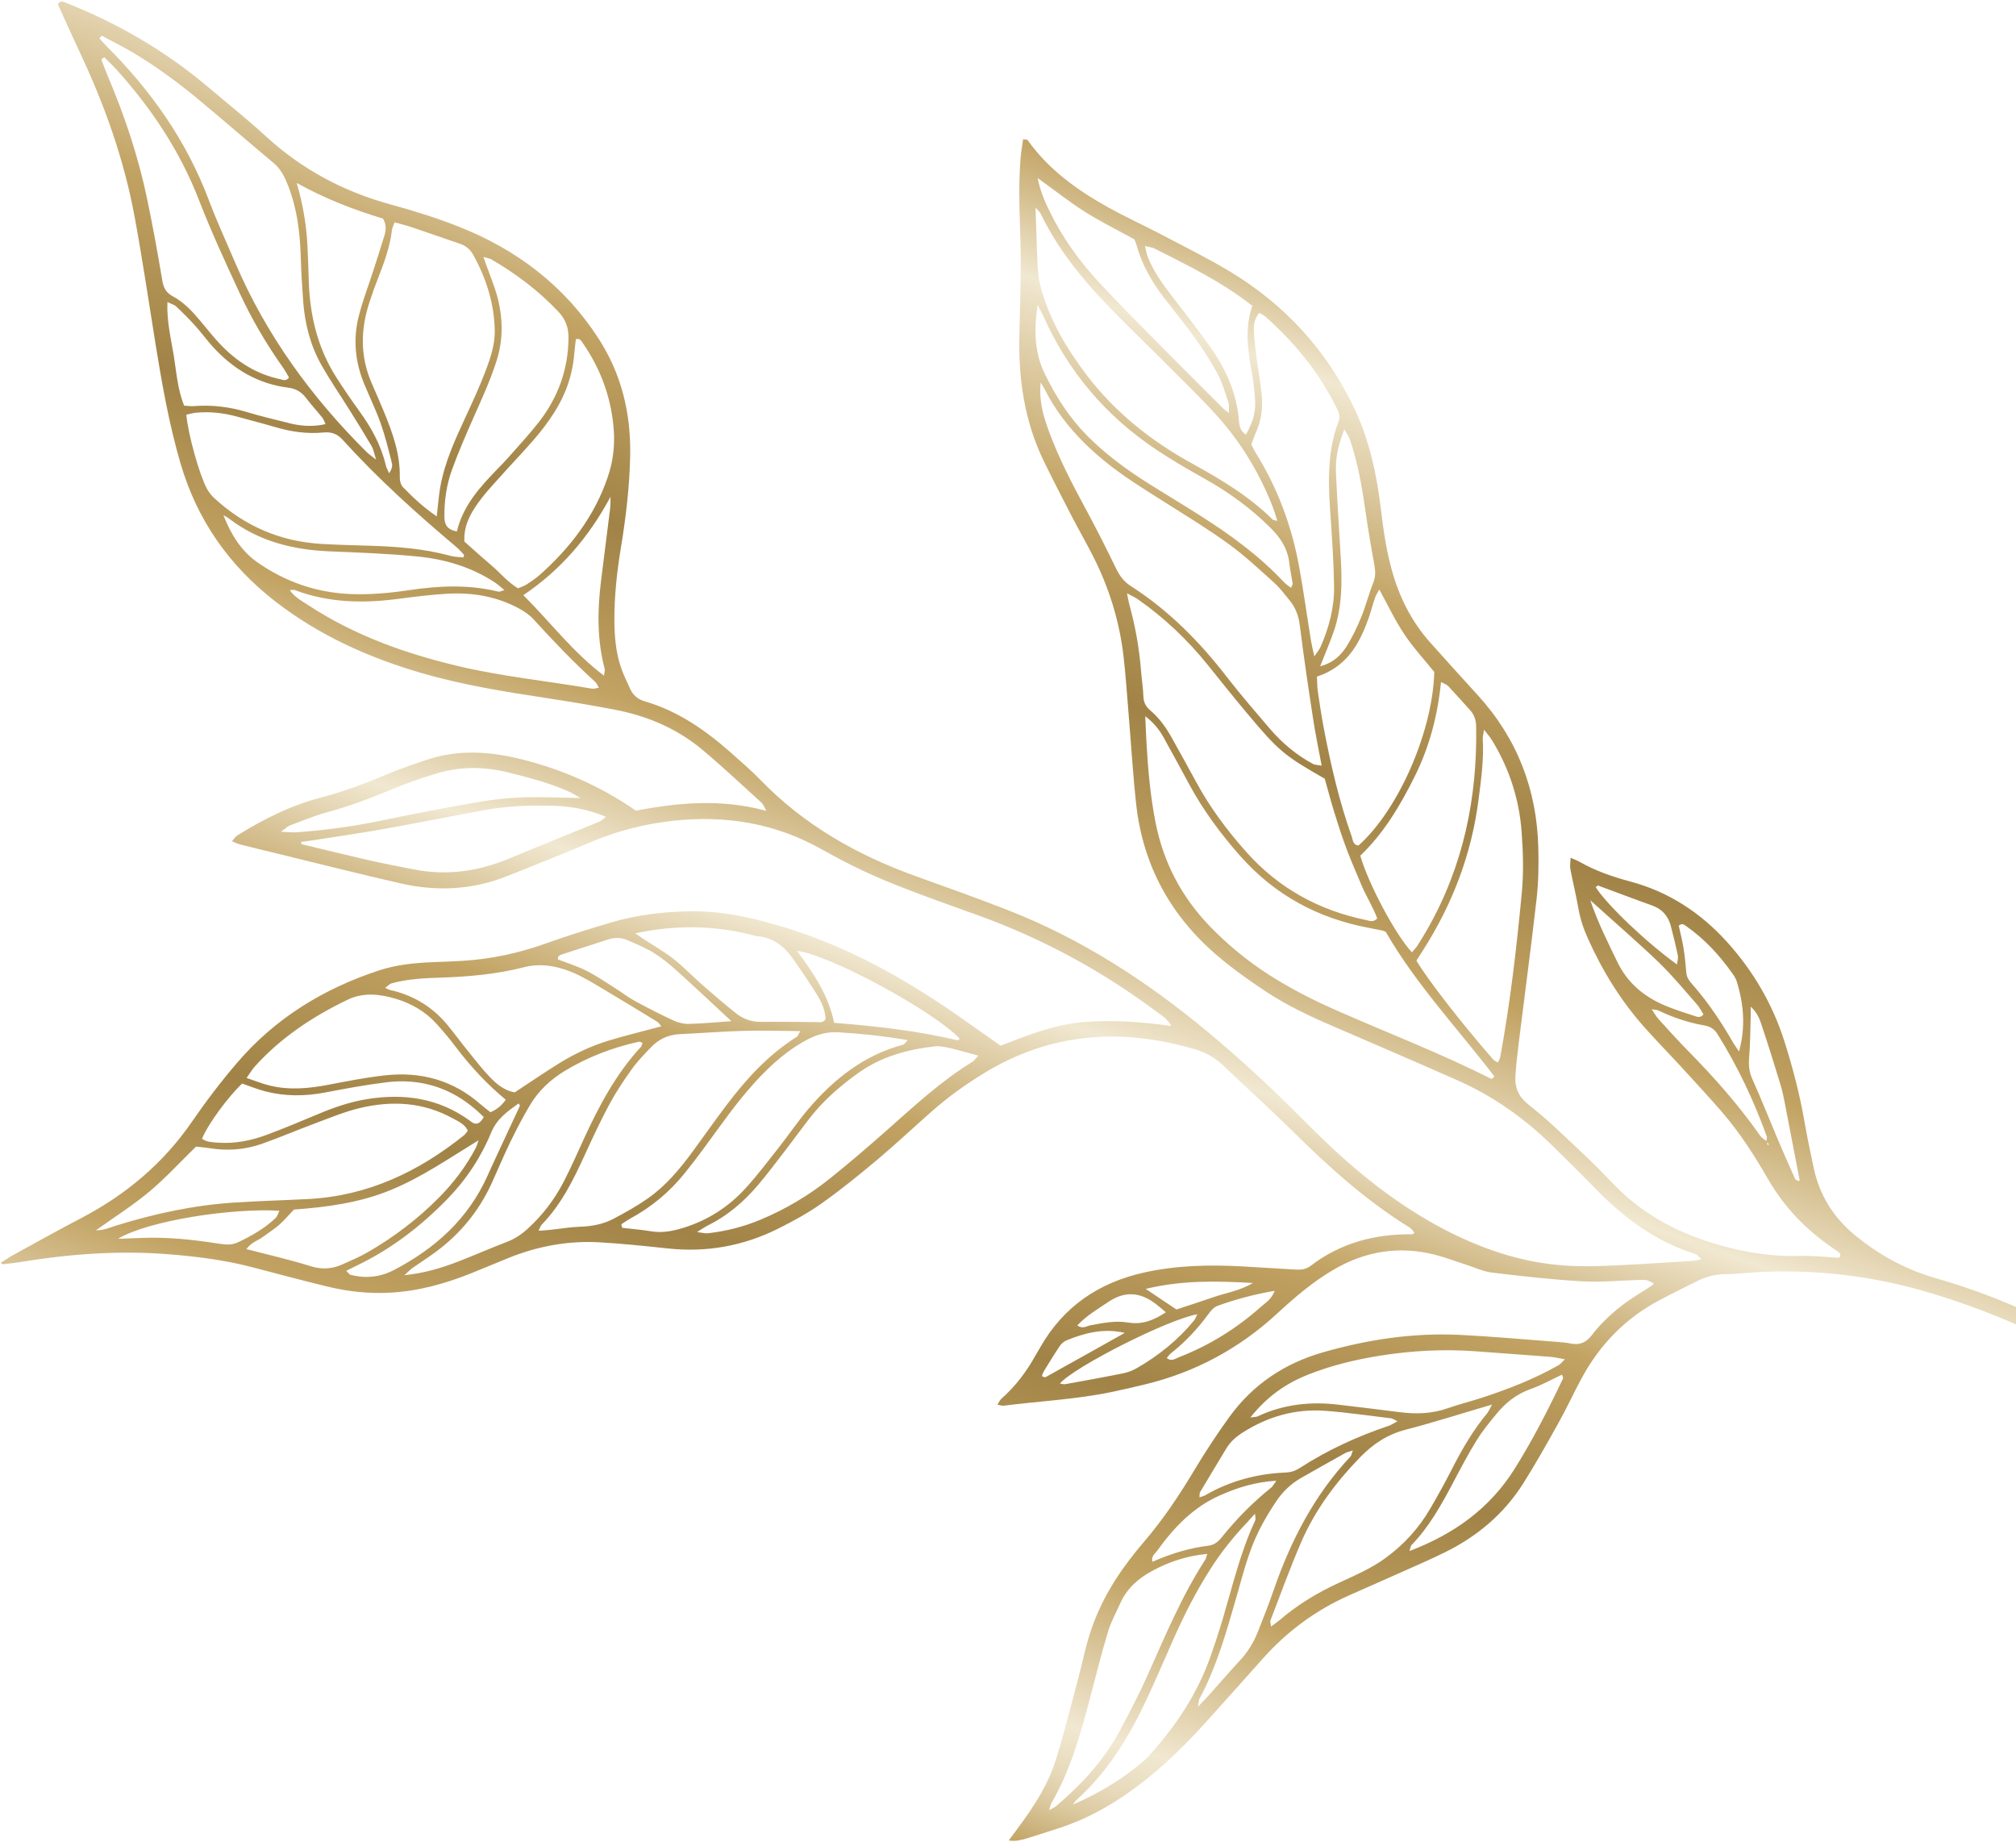 <svg width="684" height="625" viewBox="0 0 684 625" fill="none" xmlns="http://www.w3.org/2000/svg">
<path d="M347.008 624.099C351.288 622.751 355.586 621.421 359.852 620.017C367.865 617.355 375.234 613.447 382.173 608.655C391.826 601.971 400.276 593.985 408.133 585.358C415.006 577.794 421.795 570.133 428.599 562.527C436.763 553.393 446.391 546.288 457.586 541.292C463.559 538.638 469.565 536.022 475.521 533.348C480.385 531.183 485.265 529.074 490.013 526.737C501.091 521.333 510.268 513.633 516.866 503.173C521.096 496.449 525.015 489.485 528.878 482.536C531.659 477.553 534.02 472.323 536.768 467.302C542.891 456.063 551.507 447.25 562.811 441.206C566.95 438.992 571.189 436.93 575.377 434.81C578.526 433.221 581.796 432.277 585.366 432.264C588.426 432.253 591.475 431.877 594.547 431.684C615.378 430.382 635.718 432.78 655.696 438.868C673.571 444.304 690.591 451.575 706.887 460.637C707.94 461.218 709.085 461.787 710.254 461.994C710.902 462.111 711.949 461.708 712.385 461.191C713.1 460.329 712.925 459.152 712.006 458.489C710.222 457.148 708.363 455.839 706.436 454.725C690.814 445.654 674.284 438.671 656.943 433.69C646.567 430.711 637.367 425.718 629.099 418.821C621.916 412.817 617.31 405.348 615.367 396.239C614.247 391.047 613.164 385.857 612.248 380.623C610.642 371.355 608.278 362.273 605.432 353.303C601.419 340.649 594.833 329.386 585.963 319.572C577.026 309.679 566.205 302.555 553.169 299.068C547.233 297.464 541.43 295.505 536.068 292.446C535.208 291.969 534.285 291.615 532.889 290.993C532.838 292.537 532.592 293.74 532.791 294.828C533.636 299.237 534.721 303.608 535.493 308.013C536.134 311.68 537.264 315.125 538.8 318.488C543.76 329.568 550.108 339.776 558.211 348.829C562.304 353.404 566.594 357.773 570.745 362.297C575.285 367.266 579.881 372.221 584.286 377.308C590.308 384.29 595.259 392.036 599.866 400.015C605.271 409.376 612.542 417.007 621.429 423.126C622.107 423.591 622.788 424.02 623.447 424.501C624.07 424.981 624.857 425.453 624.006 426.706C619.506 426.474 614.844 425.94 610.191 426.08C601.305 426.333 592.713 424.968 584.17 422.605C570.3 418.788 557.893 412.503 547.808 402.078C544.255 398.396 540.698 394.749 536.968 391.255C531.012 385.681 525.181 379.896 518.767 374.891C515.207 372.1 513.905 369.044 514.166 364.964C514.413 361.103 514.859 357.236 515.342 353.372C517.346 337.138 519.529 320.952 521.371 304.689C521.995 299.031 522.081 293.265 521.924 287.573C521.438 267.82 514.742 250.45 501.342 235.794C495.972 229.912 490.641 223.997 485.312 218.046C478.917 210.912 474.753 202.581 472.215 193.378C470.344 186.659 469.356 179.818 468.537 172.898C467.125 161.076 464.692 149.53 459.57 138.695C450.199 118.922 436.036 103.431 417.377 92.17C409.875 87.638 401.983 83.753 394.215 79.657C388.062 76.436 381.722 73.549 375.671 70.171C365.271 64.349 355.692 57.436 348.667 47.546C348.517 47.336 347.949 47.388 347.14 47.242C346.858 49.226 346.487 51.186 346.315 53.177C345.643 61.126 345.774 69.055 346.083 77.034C346.552 89.065 346.199 101.132 345.866 113.182C345.466 128.323 347.543 142.94 354.252 156.651C357.303 162.885 360.485 169.073 363.669 175.225C366.018 179.755 368.575 184.171 370.884 188.734C376.292 199.388 379.798 210.679 381.188 222.554C381.923 228.832 382.328 235.159 382.86 241.478C383.734 251.861 384.334 262.245 385.463 272.61C387.75 293.723 397.361 311.072 413.548 324.661C418.679 328.978 424.219 332.904 429.829 336.598C436.836 341.188 444.438 344.78 452.133 348.088C466.194 354.157 480.275 360.21 494.273 366.402C506.559 371.805 517.362 379.457 526.898 388.861C531.709 393.594 536.52 398.327 541.215 403.161C550.894 413.121 561.757 421.232 575.2 425.421C575.823 425.627 576.303 426.333 577.3 427.202C575.842 427.485 575.099 427.69 574.331 427.747C562.904 428.411 551.496 429.332 540.063 429.559C530.452 429.763 520.897 428.624 511.579 425.881C496.908 421.536 483.687 414.358 471.33 405.473C461.003 398.054 451.684 389.483 442.759 380.466C432.25 369.866 421.345 359.713 409.871 350.159C389.181 332.933 366.793 318.415 341.605 308.624C331.335 304.632 320.936 300.923 310.557 297.197C290.689 290.024 272.739 279.849 257.928 264.515C254.816 261.3 251.374 258.371 248.01 255.376C239.356 247.724 230.023 241.21 218.775 237.935C216.454 237.268 214.8 235.882 213.818 233.739C212.648 231.147 211.35 228.564 210.497 225.866C208.92 220.97 208.504 215.88 208.455 210.742C208.393 202.343 209.309 194.011 210.678 185.727C212.367 175.426 213.603 165.076 213.808 154.638C214.093 140.381 210.957 127.131 203.191 115.024C191.605 97.013 175.42 84.718 155.723 76.919C148.153 73.911 140.307 71.486 132.424 69.331C116.551 64.978 102.531 57.51 90.347 46.359C84.025 40.559 77.308 35.206 70.768 29.664C56.292 17.412 40.131 7.959 22.506 1.011C21.673 0.681 20.703 -0.04 19.605 1.361C21.979 6.584 24.377 11.99 26.888 17.332C35.398 35.334 42.062 53.959 45.674 73.542C48.346 87.98 50.48 102.547 52.821 117.036C55.01 130.532 57.384 144.003 61.235 157.174C66.81 176.271 77.589 191.715 93.235 203.9C108.12 215.488 124.973 223.076 142.988 228.321C156.968 232.382 171.288 234.681 185.634 236.855C193.311 238.031 200.964 239.296 208.585 240.759C219.603 242.871 229.725 247.163 238.353 254.394C245.224 260.158 251.776 266.338 258.445 272.38C258.959 272.852 259.214 273.652 260.026 275.091C244.688 270.92 230.117 272.282 215.762 275.024C203.59 266.624 190.594 260.954 176.555 257.49C165.828 254.852 155.162 254.238 144.535 257.852C140.097 259.372 135.625 260.854 131.312 262.674C123.961 265.781 116.54 268.574 108.79 270.598C98.628 273.26 89.295 277.927 80.428 283.481C79.857 283.843 79.465 284.526 78.694 285.403C79.9 285.885 80.602 286.26 81.337 286.438C85.884 287.583 90.45 288.712 95.019 289.805C108.703 293.135 122.378 296.611 136.113 299.727C148.36 302.505 160.476 301.887 172.236 297.149C174.708 296.151 177.195 295.208 179.631 294.208C186.636 291.369 193.675 288.568 200.614 285.615C209.729 281.753 219.213 279.409 229.026 278.381C246.558 276.582 263.158 279.346 278.694 288.083C285.796 292.078 293.137 295.762 300.663 298.876C311.022 303.165 321.66 306.836 332.233 310.666C354.089 318.593 374.276 329.611 392.86 343.562C394.245 344.603 395.899 345.443 397.413 348.077C386.879 346.598 377.217 345.962 367.511 346.761C357.604 347.565 348.519 351.265 339.485 354.75C334.203 351.041 329.22 347.481 324.197 343.99C306.637 331.839 288.15 321.518 267.686 315.069C256.741 311.633 245.615 308.967 234.02 309.165C224.997 309.3 216.054 310.387 207.394 312.933C199.959 315.124 192.535 317.443 185.235 320.062C176.107 323.323 166.791 325.35 157.153 325.953C153.696 326.174 150.21 326.284 146.741 326.413C140.587 326.67 134.5 327.277 128.613 329.209C109.761 335.398 93.357 345.448 80.411 360.595C74.968 366.946 69.865 373.647 65.132 380.537C55.386 394.699 42.713 405.312 27.585 413.228C19.785 417.306 12.117 421.576 4.416 425.807C3.015 426.586 1.713 427.517 0.23 428.436C0.683 428.722 0.869 428.935 1.036 428.892C3.055 428.664 5.09 428.456 7.08 428.118C23.674 425.4 40.346 424.18 57.155 425.501C66.754 426.261 76.268 427.47 85.589 429.904C94.086 432.137 102.58 434.406 111.106 436.477C118.074 438.169 125.16 438.94 132.38 438.537C141.902 438.035 150.905 435.532 159.686 432.029C164.047 430.304 168.382 428.43 172.726 426.685C182.537 422.761 192.755 420.868 203.295 421.455C211.041 421.888 218.779 422.704 226.497 423.536C239.675 424.957 252.192 422.728 263.996 416.827C269.106 414.278 274.174 411.526 278.826 408.217C285.314 403.613 291.523 398.571 297.628 393.449C303.888 388.192 309.845 382.586 315.989 377.158C321.668 372.134 327.816 367.725 334.293 363.812C356.727 350.273 380.47 348.713 405.198 355.906C408.805 356.952 411.969 358.623 414.705 361.212C422.706 368.819 430.926 376.168 438.753 383.927C450.981 396.027 463.727 407.47 478.438 416.552C479.032 416.92 479.401 417.655 479.907 418.236C479.411 418.566 479.254 418.738 479.109 418.728C466.48 418.601 454.817 421.653 444.668 429.45C443.053 430.689 441.315 430.807 439.447 430.699C433.535 430.335 427.624 429.971 421.71 429.643C410.445 429.007 399.229 429.249 388.171 431.704C372.86 435.11 360.833 443.218 352.967 457.034C352.45 457.927 351.917 458.802 351.42 459.678C348.323 465.277 344.556 470.303 339.731 474.546C339.208 475.003 338.919 475.766 338.41 476.551C339.401 476.709 340.002 476.968 340.572 476.879C352.733 475.336 365.011 474.748 377.035 472.267C380.841 471.468 384.616 470.595 388.393 469.686C405.446 465.578 420.42 457.525 433.307 445.633C439.333 440.069 445.543 434.754 452.654 430.629C463.387 424.4 474.838 422.59 486.918 425.685C490.479 426.6 493.921 427.926 497.414 429.036C500.337 429.963 503.192 431.358 506.171 431.724C516.304 432.938 526.478 434.083 536.653 434.681C543.147 435.048 549.71 434.4 556.261 434.207C558.596 434.147 558.598 434.11 561.045 435.35C560.96 435.527 560.925 435.761 560.792 435.843C559.798 436.541 558.784 437.255 557.738 437.894C551 441.899 544.88 446.692 540.1 452.942C538.06 455.608 535.801 456.42 532.697 455.754C531.315 455.46 529.864 455.362 528.434 455.247C517.418 454.428 506.434 453.41 495.418 452.864C479.556 452.081 464.063 454.418 448.813 458.793C435.754 462.552 425.084 469.713 417.122 480.682C412.819 486.618 408.771 492.808 405.008 499.09C399.951 507.524 394.515 515.642 388.084 523.127C386.362 525.141 384.69 527.212 383.089 529.325C376.586 537.862 371.578 547.173 368.789 557.582C367.668 561.731 366.78 565.913 365.658 570.062C363.283 578.951 361.07 587.869 358.357 596.644C355.755 605.117 351.002 612.571 345.747 619.644C344.683 621.083 343.639 622.506 342.253 624.396C344.237 624.677 345.6 624.441 346.94 624.022L347.008 624.099ZM600.149 388.18C600.013 388.298 599.877 388.416 599.742 388.534C599.627 388.09 599.511 387.645 599.416 387.183C598.675 386.568 597.743 386.086 597.212 385.322C589.931 374.905 581.547 365.451 572.641 356.417C569.22 352.925 565.937 349.28 562.635 345.651C561.875 344.78 561.309 343.74 560.417 342.405C561.497 342.587 562.137 342.54 562.63 342.792C567.62 345.187 572.835 346.943 578.305 347.896C580.231 348.227 581.646 349.106 582.714 350.799C589.556 361.769 595.063 373.359 599.421 385.508C599.604 386.03 599.322 386.685 599.263 387.282C599.533 387.592 599.859 387.887 600.149 388.18ZM354.54 132.234C359.338 141.682 366.239 149.397 374.358 156.083C380.976 161.558 388.302 166.005 395.545 170.593C402.788 175.181 410.113 179.629 417.034 184.668C422.446 188.604 427.39 193.254 432.381 197.762C434.335 199.533 435.917 201.698 437.598 203.742C439.564 206.152 440.596 208.898 440.996 212.094C442.337 222.819 443.918 233.505 445.572 244.197C446.338 249.22 447.4 254.19 448.422 259.741C447.2 259.512 446.177 259.552 445.441 259.138C439.802 256.116 434.983 252.038 430.834 247.205C425.928 241.464 420.983 235.757 416.348 229.78C407.05 217.715 396.492 207.021 383.616 198.792C381.279 197.286 379.85 195.296 378.653 192.829C375.192 185.657 371.579 178.584 367.797 171.59C363.531 163.69 359.434 155.709 356.241 147.281C353.561 140.143 352.583 135.816 353.053 129.748C353.559 130.602 354.124 131.405 354.574 132.273L354.54 132.234ZM395.262 251.04C398.052 256.036 400.767 261.064 403.482 266.092C408.267 274.938 414.201 282.951 420.877 290.487C432.593 303.681 447.205 311.554 464.448 314.78C466.047 315.089 467.664 315.417 469.244 315.742C469.442 315.774 469.616 315.895 470.198 316.171C480.335 333.811 494.544 348.885 507.064 365.23C506.488 365.664 506.096 366.075 505.99 366.031C488.849 357.331 470.907 350.489 453.373 342.745C445.507 339.281 437.888 335.396 430.647 330.772C423.216 326.007 416.458 320.451 410.338 314.1C400.733 304.108 394.637 292.351 392 278.734C390.292 269.896 389.484 260.955 388.988 251.981C388.821 249.366 388.746 246.738 388.567 242.975C392.269 245.812 393.821 248.411 395.315 251.062L395.262 251.04ZM452.92 276.233C454.169 280.324 455.511 284.402 457.022 288.402C458.532 292.401 460.285 296.325 461.926 300.279C463.553 304.176 465.913 307.741 467.269 311.602C465.918 312.986 464.684 312.392 463.59 312.154C447.5 308.843 433.809 301.36 422.819 288.998C416.274 281.653 410.437 273.828 405.768 265.154C403.149 260.315 400.456 255.507 397.781 250.683C395.806 247.089 393.487 243.727 390.337 241.056C388.821 239.787 388.026 238.368 387.945 236.359C387.849 233.512 387.388 230.677 387.163 227.839C386.566 220.078 385.211 212.466 383.139 204.969C382.891 204.06 382.755 203.122 382.372 201.275C384.197 202.273 385.224 202.707 386.127 203.351C395.059 209.601 402.855 217.012 409.704 225.488C414.185 231.054 418.627 236.654 423.225 242.118C433.847 254.802 435.797 256.372 449.466 264.181C450.549 268.042 451.651 272.159 452.901 276.25L452.92 276.233ZM136.708 165.256C135.96 164.477 135.605 163.014 135.646 161.888C135.791 153.922 133.138 146.659 130.187 139.485C128.859 136.282 127.455 133.109 126.088 129.939C122.138 120.876 122.329 111.712 125.364 102.485C126.31 99.581 127.345 96.701 128.469 93.846C130.496 88.703 132.326 83.528 132.996 78.001C133.084 77.242 133.496 76.542 133.882 75.421C135.991 76.001 137.944 76.479 139.83 77.117C145.241 78.94 150.592 80.85 156.003 82.674C158.032 83.358 159.516 84.551 160.569 86.461C164.975 94.444 167.675 102.894 167.866 112.066C167.956 116.861 166.447 121.348 164.801 125.715C162.797 131.042 160.385 136.214 157.99 141.406C154.379 149.191 150.805 156.979 149.33 165.492C148.849 168.264 148.655 171.091 148.174 175.192C143.271 171.801 139.941 168.571 136.708 165.256ZM270.499 351.642C260.798 357.685 253.257 365.969 246.448 374.977C242.504 380.191 238.767 385.564 234.893 390.819C230.517 396.75 225.776 402.42 219.678 406.65C216.006 409.205 212.067 411.415 208.119 413.496C204.645 415.3 200.861 416.045 196.901 416.16C193.452 416.272 190.023 416.877 186.557 417.243C185.401 417.365 184.25 417.415 182.73 417.548C183.237 416.527 183.39 415.881 183.783 415.471C190.461 408.622 194.571 400.196 198.49 391.63C201.123 385.891 203.792 380.153 206.777 374.583C208.989 370.472 211.626 366.536 214.345 362.732C216.237 360.093 218.547 357.736 220.785 355.375C223.415 352.603 226.618 351.036 230.51 350.844C237.854 350.504 245.179 349.908 252.512 349.713C258.606 349.543 264.692 349.755 271.518 349.799C270.837 350.973 270.732 351.439 270.446 351.62L270.499 351.642ZM152.776 188.56C143.857 186.117 134.726 185.425 125.549 185.149C120.043 184.976 114.535 184.84 109.039 184.522C95.055 183.702 82.96 178.44 72.699 168.986C71.671 168.042 70.767 166.888 70.124 165.643C67.53 160.715 63.795 147.169 63.22 140.684C64.291 140.465 65.389 140.121 66.525 140.016C71.254 139.571 75.898 140.086 80.438 141.341C84.746 142.525 89.094 143.639 93.397 144.895C98.733 146.477 104.124 147.261 109.697 146.728C112.245 146.482 114.301 147.04 116.197 149.135C128.133 162.308 141.287 174.179 154.872 185.606C155.801 186.398 156.612 187.327 157.425 188.219C157.492 188.297 157.344 188.596 157.254 189.118C155.79 188.964 154.223 188.968 152.776 188.56ZM44.629 17.532C52.713 22.341 60.31 27.881 67.545 33.907C76.021 40.964 84.34 48.192 92.814 55.285C95.295 57.347 96.585 60.038 97.719 62.901C100.76 70.609 101.775 78.654 102.031 86.883C102.191 91.993 102.479 97.093 102.859 102.181C103.43 109.794 105.276 117.148 109.044 123.813C112.049 129.134 115.528 134.177 118.776 139.386C121.254 143.36 123.732 147.333 126.112 151.391C126.667 152.339 126.841 153.516 127.605 155.917C125.793 154.465 124.989 153.974 124.342 153.311C105.624 134.671 90.328 113.659 79.869 89.279C76.825 82.153 73.557 75.085 70.832 67.817C63.264 47.766 51.248 30.709 36.144 15.665C35.292 14.806 34.518 13.879 33.722 13.006C33.978 12.714 34.235 12.421 34.511 12.112C37.902 13.926 41.355 15.617 44.663 17.571L44.629 17.532ZM50.611 404.318C56.077 399.753 60.902 394.454 66.502 388.988C67.64 389.12 69.434 389.259 71.217 389.544C77.181 390.476 83.072 390.074 88.763 388.074C94.921 385.906 100.925 383.326 107.054 381.047C112.024 379.198 116.973 377.13 122.083 375.91C132.93 373.331 143.601 373.872 153.603 379.393C155.515 380.452 157.677 381.326 158.724 383.582C158.286 384.135 157.975 384.679 157.549 385.051C142.035 397.529 124.758 405.718 104.6 406.774C96.248 407.209 87.875 407.425 79.516 407.97C65.797 408.861 52.435 411.725 39.317 415.807C37.252 416.45 35.256 417.408 32.544 417.388C38.863 412.863 45.068 408.95 50.631 404.301L50.611 404.318ZM162.017 170.886C164.116 167.896 166.615 165.17 169.078 162.442C173.142 157.874 177.414 153.465 181.41 148.819C183.803 146.05 186.028 143.087 188.006 139.998C191.92 133.89 194.272 127.202 194.843 119.921C194.972 118.309 195.209 116.705 195.394 115.078C196.717 114.64 197.213 115.638 197.777 116.442C203.939 125.381 207.506 135.255 208.257 146.086C208.622 151.391 207.972 156.628 206.237 161.755C201.717 175.105 193.499 185.82 183.106 195.058C181.731 196.258 180.185 197.3 178.66 198.289C177.823 198.815 176.836 199.131 175.767 199.586C172.179 197.468 169.615 194.217 166.534 191.623C163.572 189.128 160.71 186.512 157.568 183.731C157.288 178.523 159.453 174.554 162.017 170.886ZM431.846 176.312C423.935 168.456 414.509 162.773 404.821 157.455C390.693 149.706 378.269 139.924 368.487 126.952C361.658 117.912 356 108.26 353.059 97.227C352.434 94.908 352.185 92.433 352.042 90.002C351.727 83.698 351.576 77.388 351.342 70.434C352.187 71.402 352.79 71.898 353.093 72.519C358.678 84.042 366.54 93.952 375.343 103.143C382.26 110.367 389.547 117.234 396.6 124.34C402.069 129.828 407.672 135.233 412.868 140.993C421.125 150.184 427.456 160.646 431.909 172.201C432.405 173.473 432.787 174.81 433.385 176.708C432.204 176.409 431.948 176.428 431.829 176.293L431.846 176.312ZM506.177 251.071C512.043 260.61 515.442 271.073 516.266 282.182C516.778 289.063 516.971 296.087 516.32 302.926C514.549 321.616 512.398 340.262 508.986 358.714C508.895 359.236 508.534 359.721 508.211 360.446C507.564 360.056 506.994 359.871 506.64 359.465C495.918 347.176 484.451 332.469 480.567 325.905C481.202 324.874 481.956 323.705 482.709 322.536C492.761 306.847 499.26 289.861 501.638 271.358C502.528 264.481 503.49 257.608 503.075 250.642C503.032 249.929 503.28 249.236 503.522 247.559C504.81 249.23 505.589 250.084 506.177 251.071ZM166.028 365.213C163.379 362.411 161.004 359.337 158.57 356.313C156.252 353.461 154.106 350.493 151.769 347.658C146.924 341.831 140.796 337.974 133.44 336.11C133.046 336.01 132.63 335.964 132.239 335.828C131.865 335.712 131.514 335.506 130.667 335.121C131.564 334.508 132.197 333.786 132.939 333.581C138.283 332.122 143.802 331.841 149.313 331.668C158.932 331.354 168.44 330.524 177.781 328.134C183.527 326.666 189.19 327.723 194.516 329.996C198.054 331.51 201.372 333.593 204.68 335.547C210.822 339.186 216.904 342.912 222.969 346.619C223.459 346.907 223.748 347.473 224.392 348.172C218.325 349.818 212.473 351.243 206.71 352.965C200.816 354.732 195.248 357.341 190.021 360.538C184.83 363.737 179.804 367.202 174.618 370.602C171.003 369.938 168.336 367.663 165.977 365.155L166.028 365.213ZM464.111 210.4C465.01 207.912 465.66 205.334 466.525 202.807C466.824 201.899 467.388 201.099 467.975 199.974C470.922 205.345 473.337 210.498 476.476 215.19C479.515 219.729 483.279 223.808 486.636 227.969C486.087 248.217 474.493 274.727 460.935 286.828C458.978 286.695 459.027 284.914 458.599 283.72C454.277 271.573 451.401 259.05 449.026 246.398C448.282 242.378 447.666 238.348 447.086 234.321C446.89 232.924 446.914 231.505 446.831 229.533C456.592 226.334 461.031 218.95 464.094 210.381L464.111 210.4ZM504.836 479.141C499.82 485.12 495.938 491.813 492.421 498.767C490.191 503.132 487.822 507.414 485.347 511.653C481.402 518.469 476.185 524.179 469.788 528.772C467.489 530.437 464.971 531.85 462.442 533.136C458.801 534.983 455.016 536.548 451.358 538.376C445.288 541.388 439.596 544.99 434.433 549.393C433.542 550.17 432.55 550.831 431.243 551.835C431.136 550.735 430.886 550.136 431.06 549.71C434.514 540.767 437.754 531.736 441.579 522.945C446.288 512.157 453.264 502.833 461.434 494.409C465.764 489.95 470.689 486.642 476.918 485.025C486.39 482.589 495.701 479.578 506.219 476.503C505.363 478.102 505.158 478.689 504.783 479.119L504.836 479.141ZM429.128 107.243C439.02 115.961 447.256 125.988 453.203 137.808C454.019 139.448 454.933 141.003 454.158 143.008C449.945 154.012 450.729 165.428 451.549 176.846C452.068 184.165 452.514 191.478 452.632 198.807C452.756 206.026 450.916 212.948 448.006 219.543C447.599 220.444 446.909 221.217 445.934 222.68C445.464 220.5 445.061 218.943 444.803 217.396C443.433 208.945 442.283 200.473 440.747 192.065C438.212 178.291 433.396 165.382 425.963 153.462C425.421 152.605 425.029 151.687 424.544 150.78C425.098 149.342 425.536 148.006 426.116 146.716C428.042 142.513 428.509 138.083 428.037 133.554C427.559 129.097 426.769 124.673 426.18 120.244C425.832 117.617 425.556 114.994 425.428 112.345C425.33 110.318 425.525 108.273 427.235 106.167C428.025 106.603 428.629 106.826 429.075 107.221L429.128 107.243ZM213.673 413.49C220.99 409.561 227.247 404.34 232.405 397.898C236.487 392.803 240.327 387.509 244.168 382.215C249.094 375.429 254.211 368.784 260.24 362.91C264.356 358.91 268.825 355.352 273.944 352.658C277.249 350.934 280.666 349.963 284.528 350.207C292.235 350.674 299.865 351.483 307.984 352.852C307.199 353.673 306.884 354.289 306.439 354.405C293.252 357.899 283.105 365.934 274.419 376.035C270.837 380.217 267.754 384.815 264.343 389.154C260.692 393.805 257.089 398.55 253.13 402.925C246.98 409.756 239.411 414.451 230.5 416.943C227.288 417.836 224.145 418.26 220.832 417.708C217.609 417.18 214.349 416.923 211.116 416.54C211.015 416.151 210.914 415.762 210.796 415.353C211.786 414.728 212.708 414.026 213.71 413.493L213.673 413.49ZM461.536 290.292C469.446 282.743 475.063 273.309 479.983 263.427C484.924 253.491 487.759 242.94 488.916 231.365C490.039 231.987 490.844 232.205 491.319 232.711C493.83 235.394 496.264 238.145 498.72 240.842C500.16 242.415 500.8 244.242 500.834 246.393C501.264 270.695 496.497 293.771 484.366 315.092C483.268 317.038 482.08 318.961 480.895 320.847C480.466 321.528 479.863 322.088 479.049 323.071C473.58 317.311 464.187 299.703 461.536 290.292ZM39.178 23.208C51.182 36.459 60.998 51.072 67.513 67.883C71.629 78.505 76.435 88.9 81.227 99.24C85.334 108.131 90.291 116.588 95.952 124.601C96.75 125.712 97.393 126.957 98.046 128.057C97.057 129.465 96.026 128.831 95.164 128.663C86.869 126.936 80.121 122.564 74.421 116.46C72.199 114.07 70.171 111.51 68.084 109.002C65.325 105.683 62.409 102.535 58.579 100.491C56.348 99.302 55.495 97.66 55.079 95.229C53.527 85.982 51.863 76.765 49.941 67.603C46.958 53.198 42.301 39.298 36.546 25.743C35.779 23.925 35.088 22.039 34.376 20.206C34.686 19.936 34.996 19.666 35.342 19.398C36.621 20.668 37.958 21.887 39.159 23.225L39.178 23.208ZM86.366 361.909C95.238 352.022 106.108 344.856 117.972 339.141C123.207 336.618 128.758 337.195 134.148 338.798C139.521 340.382 144.304 343.128 148.079 347.299C150.417 349.861 152.638 352.524 154.724 355.306C160.014 362.256 165.636 368.179 171.59 373.073C170.315 374.935 168.688 376.355 166.4 377.329C165.261 376.414 164.133 375.591 163.086 374.664C153.778 366.458 142.819 363.476 130.71 364.805C124.233 365.513 117.809 366.789 111.406 368.012C104.708 369.289 98.055 369.912 91.378 368.24C89.032 367.662 86.764 366.743 83.667 365.696C84.978 363.836 85.577 362.803 86.366 361.909ZM217.312 355.304C208.928 364.459 203.18 375.268 198.062 386.448C195.856 391.27 193.72 396.132 191.285 400.848C188.175 406.901 184.095 412.233 179.064 416.827C176.946 418.777 174.618 420.331 171.87 421.365C166.336 423.466 160.908 425.885 155.391 428.005C149.873 430.126 144.272 431.877 137.211 432.619C138.646 431.332 139.237 430.68 139.927 430.181C142.587 428.303 145.365 426.561 147.993 424.609C156.186 418.518 162.484 410.841 166.762 401.553C168.883 396.908 170.828 392.178 173.052 387.612C175.192 383.223 177.441 378.842 179.967 374.661C182.881 369.869 186.963 366.103 191.749 363.222C199.516 358.559 207.912 355.359 216.75 353.408C217.064 353.338 217.465 353.602 217.999 353.784C217.78 354.316 217.719 354.949 217.365 355.325L217.312 355.304ZM100.311 200.283C111.514 204.483 123.043 204.718 134.728 203.216C140.405 202.489 146.064 201.744 151.786 201.421C160.269 200.94 168.496 202.317 176.064 206.417C177.82 207.373 179.596 208.55 180.952 210.026C187.692 217.438 194.592 224.643 202.015 231.392C202.425 231.784 202.639 232.381 203.176 233.31C202.183 233.461 201.452 233.757 200.788 233.621C185.705 231.033 170.403 229.523 155.476 225.981C137.503 221.722 120.261 215.564 104.68 205.368C102.519 203.947 100.106 202.745 98.279 200.181C99.243 200.192 99.836 200.05 100.333 200.23L100.311 200.283ZM239.633 415.996C246.581 412.661 252.323 407.787 257.238 401.966C260.527 398.073 263.595 393.965 266.713 389.916C269.451 386.368 272.087 382.705 274.842 379.177C279.532 373.176 285.223 368.245 291.443 363.841C299.212 358.358 307.985 356.021 317.235 354.972C317.822 354.903 318.461 354.891 319.074 354.969C320.283 355.142 321.508 355.335 322.689 355.633C325.588 356.376 328.466 357.172 331.952 358.118C330.971 359.144 330.559 359.844 329.952 360.204C319.251 366.744 310.126 375.285 300.784 383.538C294.504 389.085 288.156 394.555 281.606 399.793C274.4 405.568 266.485 410.258 257.956 413.814C252.257 416.195 246.328 417.687 240.216 418.384C239.281 418.485 238.317 418.201 236.492 417.986C238.014 417.033 238.801 416.449 239.667 416.034L239.633 415.996ZM166.85 88.07C175.186 92.932 182.803 98.693 189.443 105.716C191.853 108.283 192.885 111.03 192.883 114.507C192.832 125.357 189.298 134.95 182.675 143.387C179.523 147.398 176.043 151.15 172.666 154.982C171.46 156.376 170.17 157.672 168.876 159.005C162.881 165.19 157.095 171.499 155.017 180.299C151.994 179.767 150.827 178.194 150.786 175.606C150.695 170.028 151.471 164.545 153.356 159.355C155.51 153.419 158.02 147.617 160.583 141.836C163.384 135.507 166.291 129.221 168.42 122.592C170.846 115.09 170.658 107.721 168.636 100.282C167.717 96.96 166.352 93.754 165.193 90.471C164.871 89.593 164.568 88.699 164.017 87.168C165.408 87.59 166.203 87.68 166.853 88.034L166.85 88.07ZM443.835 466.34C451.66 463.229 459.807 461.268 468.092 459.935C479.011 458.181 490.012 457.615 501.081 458.456C509.433 459.076 517.805 459.68 526.138 460.317C527.496 460.428 528.82 460.772 530.944 461.135C529.871 462.173 529.428 462.798 528.804 463.138C520.599 467.808 511.843 471.221 502.902 474.148C499.027 475.415 495.045 476.402 491.201 477.744C485.847 479.621 480.408 479.798 474.867 479.077C467.972 478.173 461.071 477.378 454.172 476.546C444.636 475.39 435.425 476.405 426.638 480.526C426.3 480.685 425.865 480.655 424.209 480.907C429.848 473.805 436.274 469.324 443.816 466.357L443.835 466.34ZM129.962 74.172C131.15 76.237 130.97 78.064 130.447 79.85C129.219 83.955 127.885 88.016 126.567 92.097C124.929 97.139 123.023 102.108 121.725 107.228C119.756 114.979 120.47 122.639 123.494 130.055C125.35 134.605 127.525 139.014 129.157 143.622C130.713 148.025 131.839 152.599 132.967 157.136C133.226 158.137 132.871 159.333 132.023 160.55C131.647 159.651 131.105 158.795 130.896 157.852C129.275 150.95 125.916 144.95 121.788 139.281C119.16 135.643 116.61 131.937 114.192 128.15C107.708 118.06 105.089 106.848 104.753 95.007C104.658 91.341 104.51 87.652 104.342 83.981C104.027 76.621 102.826 69.42 100.671 62.063C110.214 67.371 120.059 71.189 129.945 74.153L129.962 74.172ZM408.923 529.146C401.021 541.357 395.426 554.725 389.531 567.946C386.645 574.452 383.335 580.783 379.971 587.092C374.604 597.126 367.011 605.352 358.389 612.67C357.846 613.143 357.135 613.423 355.959 614.108C356.312 612.948 356.371 612.352 356.621 611.895C363.162 600.666 366.631 588.301 369.888 575.848C371.84 568.35 373.738 560.831 375.976 553.426C376.965 550.142 378.687 547.072 380.087 543.908C382.347 538.835 386.278 535.405 391.098 532.836C396.694 529.828 402.602 527.843 409.606 527.152C409.212 528.382 409.146 528.815 408.923 529.146ZM353.853 106.895C362.24 125.891 375.164 141.134 392.406 152.608C397.666 156.097 403.147 159.29 408.672 162.378C416.933 166.998 424.479 172.481 431.176 179.18C434.465 182.48 436.842 186.065 437.411 190.783C437.682 193.205 438.229 195.591 438.592 198.001C438.642 198.332 438.306 198.728 438.022 199.419C437.174 198.761 436.336 198.231 435.673 197.548C427.377 188.665 417.665 181.561 407.475 175.08C401.63 171.351 395.663 167.797 389.78 164.102C382.343 159.41 375.268 154.233 369.031 147.984C362.915 141.833 358.306 134.674 354.523 126.898C351.058 119.798 350.723 112.455 352.032 103.439C353.128 105.517 353.535 106.218 353.851 106.931L353.853 106.895ZM108.148 284.758C115.382 283.627 122.664 282.591 129.891 281.296C141.543 279.209 153.137 276.899 164.755 274.772C172.407 273.379 180.181 273.141 187.923 273.374C193.793 273.535 199.53 274.598 205.604 277.103C204.566 277.907 204.035 278.472 203.416 278.739C193.223 282.929 182.967 286.968 172.805 291.233C162.344 295.623 151.624 297.136 140.482 294.961C135.469 293.984 130.472 293.026 125.504 291.906C117.758 290.143 110.041 288.218 102.3 286.383C102.265 286.107 102.209 285.849 102.171 285.609C104.156 285.343 106.139 285.113 108.109 284.792L108.148 284.758ZM253.872 316.828C254.858 317.059 255.829 317.507 256.824 317.593C262.148 318.026 265.957 320.906 268.896 325.057C271.835 329.207 274.716 333.409 277.386 337.76C278.861 340.154 279.971 342.833 280.12 345.702C279.294 347.139 277.955 346.739 276.826 346.735C270.689 346.738 264.582 346.579 258.457 346.674C255.23 346.729 252.36 345.824 249.888 343.89C245.899 340.725 242.03 337.385 238.198 334.048C234.986 331.227 232.033 328.077 228.663 325.427C225.484 322.917 221.908 320.89 218.492 318.656C217.864 318.249 217.239 317.806 215.554 316.618C229.209 313.737 241.538 313.99 253.853 316.845L253.872 316.828ZM161.377 389.516C158.112 395.705 153.948 401.213 149.017 406.196C141.796 413.519 133.671 419.687 124.798 424.804C121.992 426.434 118.937 427.703 115.968 429.031C112.495 430.562 109.079 430.713 105.282 429.527C98.329 427.344 91.192 425.732 83.606 423.761C85.259 421.433 87.536 420.877 89.264 419.574C91.068 418.239 92.989 417.04 94.674 415.57C96.359 414.1 97.807 412.359 99.711 410.358C110.693 409.536 121.991 408.098 132.692 403.67C143.149 399.352 152.345 392.965 162.38 386.835C162.045 387.741 161.816 388.69 161.377 389.516ZM365.092 610.776C375.296 601.634 382.464 590.302 388.292 578.06C391.716 570.88 394.82 563.57 398.031 556.304C401.672 548.083 405.696 540.107 410.532 532.514C414.146 526.805 418.33 521.552 422.962 516.658C423.769 515.784 424.578 514.874 425.818 513.52C425.9 514.982 426.068 515.448 425.901 515.765C420.934 526.336 418.281 537.682 414.988 548.804C413.661 553.302 412.19 557.755 410.63 562.183C406.275 574.471 399.226 585.119 390.587 594.804C389.916 595.559 389.209 596.313 388.451 597.008C381.239 603.402 373.02 608.29 364.048 612.198C364.389 611.73 364.663 611.184 365.109 610.795L365.092 610.776ZM414.695 138.24C407.911 131.48 401.107 124.737 394.4 117.909C386.959 110.358 379.421 102.892 372.252 95.104C365.878 88.19 360.468 80.503 356.295 72.044C354.616 68.635 353.032 65.177 352.049 60.376C357.879 64.595 362.767 68.477 367.984 71.798C373.308 75.163 378.997 77.971 384.841 81.189C385.029 81.639 385.416 82.357 385.601 83.116C387.407 89.721 390.705 95.535 394.853 100.914C398.466 105.602 402.213 110.172 405.654 114.975C408.362 118.782 410.95 122.727 413.126 126.862C414.74 129.885 415.691 133.282 416.797 136.543C417.083 137.419 416.902 138.462 416.991 140.089C415.832 139.191 415.185 138.801 414.674 138.293L414.695 138.24ZM77.792 175.996C87.951 183.731 99.647 186.581 112.179 187.066C121.968 187.456 131.775 187.829 141.507 188.78C150.932 189.691 159.929 192.34 167.961 197.637C168.936 198.286 169.79 199.109 171.137 200.183C170.097 200.477 169.546 200.822 169.116 200.72C158.997 198.232 148.876 198.711 138.702 200.225C132.244 201.19 125.739 201.787 119.182 201.543C107.411 201.11 96.669 197.359 87.168 190.652C81.818 186.866 78.29 181.219 75.8 174.768C76.464 175.177 77.169 175.516 77.775 175.976L77.792 175.996ZM406.945 576.374C412.875 565.304 416.191 553.31 419.633 541.343C421.764 533.894 423.648 526.319 427.112 519.343C428.825 515.872 430.854 512.568 432.987 509.344C435.159 506.086 437.965 503.399 441.396 501.428C446.361 498.596 451.343 495.783 456.322 493.007C456.966 492.65 457.742 492.484 459.009 492.06C458.589 493.142 458.547 493.759 458.212 494.118C445.956 507.163 437.94 522.644 432.147 539.423C430.488 544.245 428.616 548.98 426.724 553.732C425.275 557.349 423.248 560.616 420.538 563.492C417.041 567.225 413.752 571.117 410.342 574.91C409.295 576.096 408.162 577.221 406.436 579.034C406.723 577.488 406.676 576.847 406.929 576.354L406.945 576.374ZM478.781 524.301C484.852 518.084 489.008 510.572 493.024 502.978C495.598 498.108 498.154 493.219 501.061 488.536C502.985 485.425 505.347 482.581 507.673 479.734C510.815 475.868 514.569 472.899 519.401 471.205C523.022 469.921 526.431 468.003 529.968 466.349C530.129 466.925 530.425 467.382 530.316 467.647C525.318 478.143 520.037 488.511 513.844 498.379C505.425 511.757 493.416 520.394 478.214 526.192C478.584 525.052 478.58 524.578 478.815 524.339L478.781 524.301ZM471.218 483.692C460.538 487.284 450.349 491.947 440.877 498.097C439.486 499.004 438.052 499.472 436.316 499.554C426.584 499.933 417.385 502.369 408.909 507.275C408.396 507.587 407.77 507.69 406.95 507.962C407.036 507.24 406.933 506.613 407.181 506.193C410.085 501.273 413.077 496.414 415.998 491.513C417.397 489.168 419.336 487.442 421.62 485.994C430.15 480.563 439.476 477.881 449.532 478.617C457.07 479.164 464.532 480.289 472.028 481.179C472.533 481.25 472.999 481.627 474.146 482.16C472.822 482.872 472.058 483.403 471.199 483.709L471.218 483.692ZM98.079 143.537C93.334 142.36 88.567 141.236 83.892 139.827C77.952 138.022 71.956 137.288 65.768 137.779C64.779 137.858 63.752 137.697 62.483 137.611C60.221 132.086 59.862 126.162 58.925 120.436C57.971 114.69 56.543 108.948 56.803 102.483C58.108 103.118 59.13 103.351 59.762 103.959C61.987 106.039 64.151 108.207 66.182 110.457C68.23 112.726 70.026 115.215 72.074 117.485C78.998 125.146 87.409 130.214 97.791 131.518C100.444 131.862 102.299 132.971 103.868 135.044C105.588 137.327 107.539 139.408 109.317 141.64C109.787 142.218 110.025 142.999 110.456 143.884C106.055 144.861 102.034 144.552 98.059 143.554L98.079 143.537ZM177.338 270.508C172.245 270.691 167.164 271.239 162.132 272.118C151.276 274.023 140.446 276.075 129.657 278.331C120.05 280.338 110.346 281.647 100.572 282.369C99.199 282.476 97.776 282.253 95.306 282.158C96.874 281.062 97.562 280.326 98.384 280.018C102.571 278.444 106.751 276.706 111.075 275.524C118.199 273.603 125.056 271.063 131.86 268.228C137.126 266.054 142.525 264.071 147.99 262.438C155.966 260.047 164.02 259.973 172.167 262C179.311 263.777 186.436 265.571 193.147 268.611C194.048 269.018 194.886 269.549 197.008 270.73C189.477 270.621 183.362 270.297 177.283 270.523L177.338 270.508ZM424.662 125.932C425.162 128.734 425.514 131.562 425.756 134.419C426.194 139.456 425.458 142.484 422.713 147.469C422.117 146.864 421.383 146.414 421.082 145.756C420.671 144.854 420.414 143.817 420.355 142.812C419.655 133.368 415.87 125.082 410.488 117.506C406.235 111.537 401.678 105.765 397.214 99.945C394.106 95.874 391.167 91.724 389.329 86.919C388.99 86.022 388.839 85.029 388.472 83.475C389.922 83.846 390.937 83.915 391.746 84.334C402.992 90.03 414.381 95.5 424.888 103.75C422.304 111.424 423.338 118.668 424.645 125.913L424.662 125.932ZM160.314 380.831C159.945 380.642 159.636 380.367 159.325 380.127C148.757 372.51 136.998 370.839 124.401 372.899C118.729 373.826 113.357 375.683 108.089 377.894C102.259 380.321 96.427 382.785 90.504 384.988C85.122 386.99 79.53 388.086 73.715 387.638C71.922 387.498 70.085 387.464 68.542 386.322C70.431 381.606 77.206 372.287 82.153 367.597C84.716 368.462 87.353 369.569 90.074 370.264C96.696 371.951 103.343 371.946 110.077 370.672C117.069 369.343 124.098 368.017 131.167 367.166C138.348 366.287 145.406 367.184 152.077 370.295C156.54 372.4 160.421 375.285 164.139 378.96C162.983 380.958 161.93 381.706 160.312 380.868L160.314 380.831ZM233.825 347.372C232.056 347.416 230.121 346.958 228.515 346.211C224.102 344.164 219.739 341.939 215.455 339.609C212.963 338.238 210.699 336.464 208.289 334.954C205.182 332.995 202.138 330.913 198.88 329.29C195.835 327.755 192.518 326.729 189.325 325.493C189.088 324.439 189.842 324.053 190.607 323.795C195.84 322.092 201.072 320.425 206.305 318.722C208.54 318 210.761 318.004 212.865 318.93C215.835 320.224 218.864 321.467 221.626 323.147C224.369 324.844 226.959 326.913 229.36 329.079C235.381 334.495 241.3 340.067 248.148 346.431C242.714 346.809 238.258 347.254 233.808 347.353L233.825 347.372ZM207.139 168.535C207.105 169.825 207.18 171.123 207.021 172.387C205.998 180.676 204.922 188.943 203.899 197.232C202.67 207.2 202.572 217.135 205.16 226.943C205.307 227.463 205.045 228.101 204.931 229.222C194.419 221.317 186.778 211.112 177.556 201.911C190.479 193.227 199.897 182.011 207.139 168.535ZM452.633 213.938C455.336 205.855 455.397 197.519 454.897 189.127C454.336 179.766 453.736 170.439 453.304 161.068C453.041 155.333 453.806 151.87 456.089 145.652C456.824 146.885 457.529 147.77 457.88 148.759C460.729 156.873 462.118 165.307 463.341 173.784C464.202 179.815 465.228 185.839 466.346 191.851C466.715 193.916 466.7 195.735 465.906 197.757C464.391 201.533 463.407 205.527 461.875 209.284C460.496 212.668 458.919 216.021 456.996 219.096C455.052 222.224 452.452 224.833 447.908 226.037C449.695 221.478 451.333 217.765 452.614 213.955L452.633 213.938ZM270.395 322.591C281.33 323.787 316.727 342.974 325.523 352.274C325.458 352.434 325.443 352.651 325.327 352.753C325.191 352.871 324.932 352.926 324.753 352.878C311.221 349.721 297.437 348.113 283.019 346.991C281.03 337.478 275.981 330.089 270.395 322.591ZM120.574 429.58C132.336 424.022 142.483 416.26 151.546 407.023C158.046 400.398 163.121 392.766 166.636 384.246C168.559 379.569 172.155 377.045 175.965 374.335C176.242 374.809 176.444 375.041 176.401 375.147C172.725 383.093 168.962 390.977 165.375 398.946C158.803 413.542 147.647 423.548 133.709 430.834C128.931 433.333 124.038 433.784 118.918 432.49C118.597 432.396 118.351 431.997 117.463 431.135C118.82 430.462 119.689 430.011 120.574 429.58ZM588.082 353.784C584.074 346.885 579.704 340.234 574.417 334.212C573.336 332.974 572.289 331.774 572.138 329.997C571.896 327.14 571.636 324.3 571.172 321.501C570.746 318.941 570.098 316.439 569.588 314.055C570.677 313.037 571.396 313.705 571.988 314.109C578.262 318.485 583.383 324.004 587.764 330.237C588.345 331.059 588.957 331.956 589.238 332.904C591.625 340.604 592.309 348.426 590.029 356.721C589.386 355.748 588.667 354.807 588.062 353.801L588.082 353.784ZM563.106 326.8C567.633 331.167 571.612 336.08 575.788 340.788C576.682 341.814 577.27 343.073 577.962 344.14C576.869 345.468 575.831 344.942 574.993 344.685C571.891 343.71 568.811 342.682 565.796 341.495C558.174 338.465 552.217 333.71 548.59 326.035C545.549 319.656 542.264 313.388 539.568 305.412C548.125 313.148 555.812 319.768 563.125 326.783L563.106 326.8ZM431.323 504.661C425.08 509.664 419.503 515.313 414.506 521.548C413.311 523.033 411.98 524.127 410.015 524.376C403.514 525.174 397.284 527.064 391.011 529.844C390.507 527.898 391.872 527.116 392.616 526.092C398.291 518.21 404.807 511.331 413.915 507.305C419.718 504.73 425.641 502.801 433.048 502.337C432.042 503.726 431.785 504.291 431.342 504.644L431.323 504.661ZM94.803 410.753C94.338 411.705 94.109 412.655 93.525 413.198C89.784 416.768 85.352 419.272 80.722 421.471C78.52 422.506 76.372 422.233 74.136 421.899C65.452 420.546 56.721 419.609 47.9 419.976C45.27 420.089 42.66 420.185 40.032 420.262C50.289 414.074 78.828 409.762 94.803 410.753ZM405.062 448.053C399.679 454.59 393.165 459.83 385.865 464.052C384.481 464.85 382.906 465.508 381.354 465.84C374.743 467.177 368.123 468.385 361.486 469.574C360.933 469.682 360.309 469.476 359.606 469.374C364.419 463.709 396.617 447.445 406.231 445.875C405.77 446.754 405.536 447.503 405.062 448.053ZM597.705 347.808C599.972 354.59 602.092 361.398 604.173 368.24C604.826 370.397 605.241 372.592 605.672 374.806C607.343 383.368 608.976 391.964 610.626 400.58C609.067 400.747 608.892 399.57 608.546 398.782C606.694 394.705 604.901 390.577 603.144 386.452C600.275 379.684 597.576 372.837 594.573 366.151C593.514 363.803 593.228 361.599 593.438 359.064C593.863 354.194 593.835 349.276 594.006 344.389C594.036 343.681 593.994 342.968 593.985 341.511C596.299 343.616 597.025 345.777 597.722 347.828L597.705 347.808ZM541.382 301C541.65 300.8 542.026 300.37 542.205 300.419C548.333 302.673 554.437 305.017 560.57 307.199C563.947 308.411 565.973 310.733 566.871 314.108C567.752 317.464 568.577 320.834 569.274 324.213C569.452 325.081 569.092 326.076 568.979 327.198C558.481 319.621 545.301 307.056 541.384 300.964L541.382 301ZM397.372 459.022C402.204 455.216 406.35 450.781 409.987 445.802C410.791 444.691 411.84 443.469 413.054 443.023C419.142 440.813 425.374 439.16 432.49 437.894C431.419 440.771 429.485 441.878 427.936 443.23C419.654 450.626 410.371 456.407 400.007 460.439C398.79 460.921 397.514 462 395.854 460.722C396.367 460.138 396.796 459.457 397.372 459.022ZM382.712 448.67C378.464 447.945 374.179 448.82 369.936 449.625C368.625 449.882 367.313 450.959 365.527 449.654C368.634 446.296 372.481 444.098 376.148 441.615C381.663 437.928 386.823 438.369 391.95 442.212C393.041 443.033 394.071 443.94 395.57 445.189C391.088 448.145 387.247 449.45 382.659 448.648L382.712 448.67ZM388.72 437.259C400.939 434.336 412.417 434.513 425.113 435.263C420.278 438.05 415.832 438.623 411.728 440.056C407.698 441.458 403.621 442.766 399.149 444.248C395.755 441.96 392.621 439.854 388.72 437.259ZM354.655 467.218C354.447 467.331 353.976 467.026 353.478 466.847C353.678 466.332 353.824 465.796 354.093 465.322C355.896 462.385 357.683 459.429 359.607 456.591C360.136 455.789 361.005 455.065 361.885 454.706C368.104 452.178 374.537 450.519 381.616 452.183C372.639 457.219 363.663 462.256 354.652 467.254L354.655 467.218Z" fill="url(#paint0_linear_77_17797)"/>
<defs>
<linearGradient id="paint0_linear_77_17797" x1="241.145" y1="589.25" x2="421.123" y2="72.684" gradientUnits="userSpaceOnUse">
<stop stop-color="#C2A363"/>
<stop offset="0.01" stop-color="#CAB078"/>
<stop offset="0.03" stop-color="#DBC89E"/>
<stop offset="0.05" stop-color="#E7D9BA"/>
<stop offset="0.07" stop-color="#EEE4CB"/>
<stop offset="0.08" stop-color="#F1E8D1"/>
<stop offset="0.18" stop-color="#C2A363"/>
<stop offset="0.29" stop-color="#A18347"/>
<stop offset="0.4" stop-color="#C2A363"/>
<stop offset="0.49" stop-color="#F1E8D1"/>
<stop offset="0.59" stop-color="#C2A363"/>
<stop offset="0.69" stop-color="#A18347"/>
<stop offset="0.8" stop-color="#C2A363"/>
<stop offset="0.92" stop-color="#F1E8D1"/>
<stop offset="1" stop-color="#C2A363"/>
</linearGradient>
</defs>
</svg>
